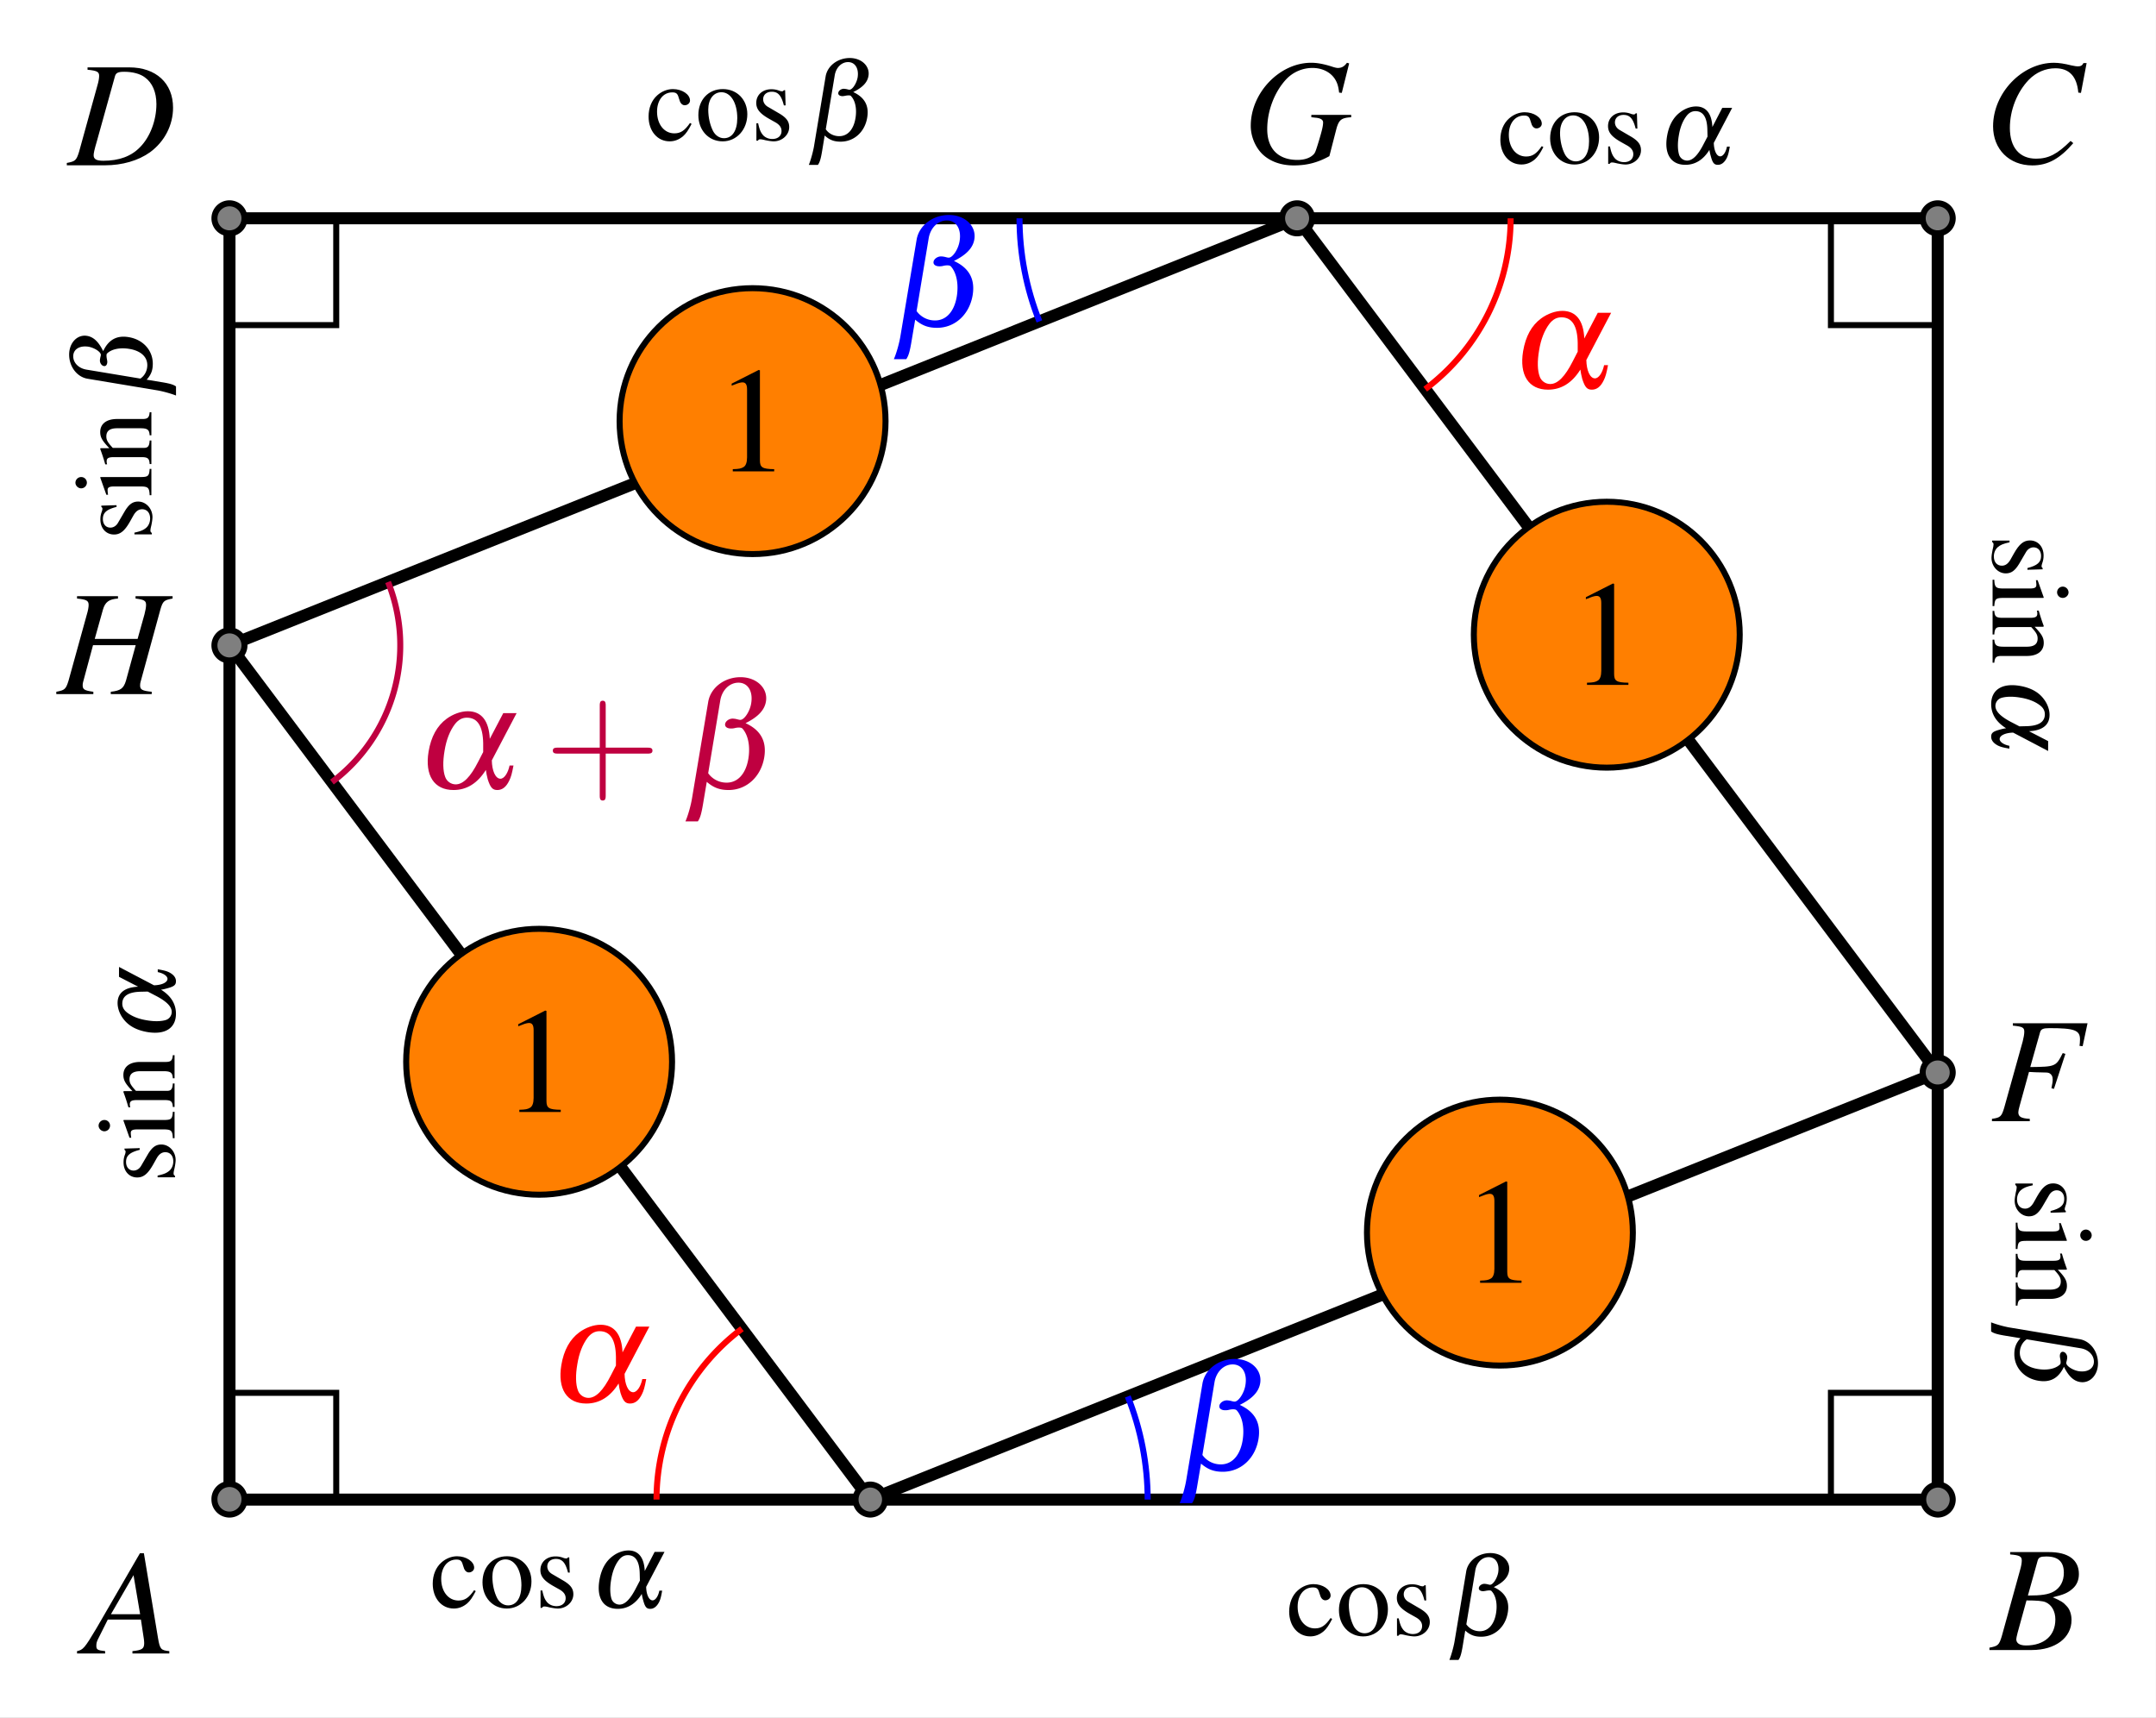 <svg xmlns="http://www.w3.org/2000/svg" xmlns:xlink="http://www.w3.org/1999/xlink" width="286.216" height="228.044" viewBox="0 0 214.662 171.033"><rect x="0" y="0" width="214.662" height="171.033" fill="#333333" stroke="none"/><defs><path id="a" d="m10.578-9.89-.219-.063c-.265.36-.515.515-.906.515-.14 0-.328-.046-.656-.156-.75-.234-1.39-.36-2-.36-3.156 0-6.016 3-6.016 6.282 0 1.016.422 2.063 1.125 2.781.766.75 1.86 1.157 3.157 1.157 1.312 0 2.39-.282 3.546-.922l.72-2.797c.25-.828.483-1.016 1.452-1.078v-.235H6.812v.235c.172.015.375.047.438.047.484.046.734.203.734.468 0 .329-.093.75-.421 1.844C7.234-1.094 7.188-.969 7-.797c-.328.328-.89.516-1.562.516-1.922 0-3.016-1.11-3.016-3.063 0-1.844.734-3.734 1.906-4.984a3.6 3.6 0 0 1 2.594-1.11c.969 0 1.781.407 2.234 1.094.235.375.344.703.422 1.36l.266.03Zm0 0"/><path id="b" d="M11.453-9.75H7.766v.234c.875.11 1.047.22 1.047.641 0 .219-.063.563-.157.922L7.97-5.5H3.703l.813-2.906c.218-.766.609-1.047 1.5-1.11v-.234H1.938v.234c.937.094 1.156.204 1.156.641 0 .219-.063.563-.172.922l-1.828 6.61C.828-.485.719-.392-.125-.235V0h3.688v-.234C2.656-.36 2.5-.47 2.5-.891c0-.109.016-.234.047-.328l.984-3.656h4.25l-.968 3.531c-.235.782-.532 1-1.516 1.11V0h4.078v-.234c-.953-.094-1.156-.22-1.156-.625 0-.157.015-.25.047-.36l1.968-7.187c.25-.875.375-.953 1.22-1.11Zm0 0"/><path id="c" d="M9.64-9.75H2.204v.234c.969.094 1.14.188 1.14.61 0 .234-.062.594-.155.953l-1.844 6.61C1.078-.454.969-.36.125-.235V0h3.766v-.234C3.016-.281 2.75-.454 2.75-.891c0-.125.047-.343.14-.671l.922-3.344c.547.031.876.047 1.204.047.578 0 .687.015.828.078.218.125.328.312.328.61 0 .25-.031.421-.125.89l.25.062 1.14-3.484-.265-.078c-.672 1.343-.719 1.36-3.234 1.39l.984-3.484c.094-.297.312-.39.922-.39 2.5 0 3.047.203 3.047 1.124 0 .094 0 .157-.016.36-.016.093-.016.11-.031.281l.312.031Zm0 0"/><path id="d" d="M1.938-9.516c.937.094 1.156.204 1.156.61 0 .234-.063.594-.172.953l-1.828 6.61C.828-.485.719-.392-.125-.235V0h3.781C5.406 0 7-.469 8.156-1.297 9.61-2.359 10.453-4 10.453-5.734c0-2.453-1.703-4.016-4.36-4.016H1.939Zm2.734.641c.094-.328.312-.437.922-.437.843 0 1.593.203 2.062.562.735.531 1.14 1.469 1.14 2.656 0 1.61-.624 3.282-1.64 4.297-.875.906-2.093 1.344-3.64 1.344-.688 0-.97-.156-.97-.547 0-.187.063-.531.329-1.422Zm0 0"/><path id="e" d="M8.422-.234c-.844-.078-.938-.203-1.125-1.297L5.89-9.984H5.5L1.172-2.516C-.016-.516-.172-.359-.766-.234V0h2.797v-.234c-.765-.078-.875-.157-.875-.532 0-.28.032-.421.297-.921l.844-1.688h3.297l.297 1.953c.015.14.03.266.03.39 0 .563-.218.704-1.171.798V0h3.672ZM2.609-3.906l2.25-3.89.657 3.89Zm0 0"/><path id="f" d="m9.734-6.953.563-2.969h-.313c-.125.25-.28.328-.578.328-.11 0-.297-.031-.61-.094-.671-.171-1.265-.265-1.75-.265-3.171 0-6.062 3-6.062 6.328 0 2.281 1.61 3.89 3.907 3.89 1.53 0 2.734-.656 4.078-2.218l-.266-.219C7.36-.844 6.5-.406 5.266-.406c-1.657 0-2.61-1.125-2.61-3.063 0-1.781.719-3.578 1.89-4.797.72-.734 1.657-1.14 2.641-1.14 1.375 0 2.141.797 2.282 2.422Zm0 0"/><path id="g" d="M-.125 0h4.219c2.343 0 3.953-1.219 3.953-2.984 0-.563-.172-1.078-.5-1.407-.297-.343-.594-.53-1.375-.859 1.062-.25 1.484-.422 1.969-.844.422-.36.64-.86.64-1.468 0-1.422-1.062-2.188-2.984-2.188h-3.86v.234c.938.079 1.157.188 1.157.61 0 .234-.063.594-.172.953l-1.828 6.61C.828-.485.719-.392-.125-.235Zm3.688-4.937c.968 0 1.593.046 1.89.171.61.25.984.907.984 1.72 0 1.608-1.109 2.593-2.921 2.593-.625 0-.97-.219-.97-.625 0-.172.188-.89.532-2.094.188-.672.281-1.015.485-1.765m1.109-3.954c.094-.328.266-.421.86-.421 1.187 0 1.75.515 1.75 1.624 0 .844-.36 1.5-1 1.86-.516.297-1.235.406-2.579.406Zm0 0"/><path id="h" d="M8.656-7.469 7.312-4.906c-.078-1.797-.828-2.75-2.187-2.75-.687 0-1.469.281-2.11.75-.953.703-1.546 1.781-1.796 3.265C.829-1.266 1.766.188 3.703.188c1.313 0 2.39-.672 3.219-2 .031.28.094.562.187.937.266.828.485 1.063.954 1.063.5 0 .89-.313 1.187-.938.172-.344.266-.672.422-1.5h-.39c-.157.75-.532 1.313-.907 1.313-.5 0-.844-.797-.86-1.829l2.47-4.703Zm-2 3.875-.5.969c-.765 1.516-1.5 2.25-2.234 2.25-.469 0-.89-.297-1.047-.734-.234-.61-.25-1.547-.062-2.625.171-1.078.53-1.985 1.03-2.641.345-.437.72-.64 1.188-.64 1.063 0 1.594.843 1.625 2.546Zm0 0"/><path id="i" d="M1.031.922C.906 1.719.61 2.75.36 3.312h1.235c.234-.343.36-.75.547-1.906l.343-2.031c.688.594 1.313.813 2.172.813 1.782 0 3.219-1.313 3.547-3.235.266-1.594-.328-2.719-1.86-3.422 1.235-.61 1.891-1.297 2.032-2.156.219-1.328-.937-2.422-2.531-2.422-1.61 0-2.985 1.047-3.219 2.469Zm2.797-9.64C4-9.767 4.75-10.5 5.641-10.5c.937 0 1.468.86 1.265 2.063-.125.796-.687 1.64-1.078 1.64-.047 0-.094 0-.328-.062a2 2 0 0 0-.437-.063c-.36 0-.704.25-.75.531s.203.454.578.454c.093 0 .172 0 .343-.032.172-.047.329-.062.438-.062.203 0 .297.031.375.11.562.64.781 1.765.578 3-.25 1.483-1.047 2.374-2.156 2.374a2.23 2.23 0 0 1-1.844-.937Zm0 0"/><path id="j" d="M6.11-3.437h4.171c.203 0 .485 0 .485-.297s-.282-.297-.485-.297H6.11V-8.22c0-.203 0-.484-.296-.484-.297 0-.297.281-.297.484v4.188H1.328c-.203 0-.484 0-.484.297s.281.297.484.297h4.188V.75c0 .203 0 .484.297.484.296 0 .296-.28.296-.484Zm0 0"/><path id="k" d="m4.344-10.094-2.688 1.36v.203c.188-.078.344-.125.407-.156.265-.11.515-.172.671-.172.313 0 .454.218.454.703v6.765c0 .5-.126.844-.36.97-.234.14-.437.187-1.062.202V0H5.89v-.219c-1.188-.015-1.422-.172-1.422-.89v-8.953Zm0 0"/><path id="l" d="M4.406-1.719C3.875-.953 3.47-.687 2.844-.687c-1 0-1.719-.891-1.719-2.157 0-1.14.61-1.922 1.516-1.922.39 0 .53.125.64.532L3.36-4c.079.313.282.516.516.516.281 0 .531-.203.531-.47 0-.608-.781-1.14-1.703-1.14-.547 0-1.11.219-1.562.625-.547.485-.86 1.235-.86 2.11 0 1.437.875 2.468 2.094 2.468.5 0 .938-.171 1.344-.515.297-.266.5-.563.844-1.219Zm0 0"/><path id="m" d="M2.766-5.094C1.328-5.094.328-4.03.328-2.5.328-1 1.344.11 2.75.11c1.39 0 2.453-1.172 2.453-2.704 0-1.437-1.016-2.5-2.437-2.5m-.141.313c.922 0 1.578 1.062 1.578 2.578 0 1.25-.5 2-1.328 2-.437 0-.844-.266-1.078-.703-.297-.578-.484-1.344-.484-2.14 0-1.048.53-1.735 1.312-1.735m0 0"/><path id="n" d="m3.484-3.469-.046-1.515h-.126l-.015.03c-.094.079-.11.079-.156.079a.9.9 0 0 1-.297-.062 2.1 2.1 0 0 0-.781-.141c-.876 0-1.5.562-1.5 1.36 0 .624.359 1.062 1.296 1.593l.641.36c.39.234.578.5.578.843 0 .485-.36.797-.922.797-.375 0-.719-.156-.922-.39C1-.798.891-1.048.75-1.688H.578V.046h.14c.079-.11.126-.14.25-.14.11 0 .266.03.516.093.313.063.61.11.813.11.844 0 1.547-.641 1.547-1.422 0-.547-.266-.907-.922-1.313l-1.203-.703c-.297-.172-.469-.453-.469-.75 0-.453.344-.75.86-.75.624 0 .953.375 1.203 1.36Zm0 0"/><path id="o" d="m6.406-5.531-.984 1.906c-.063-1.344-.625-2.047-1.625-2.047-.516 0-1.094.203-1.563.563-.703.515-1.14 1.312-1.328 2.406C.61-.938 1.296.14 2.734.14c.97 0 1.782-.5 2.391-1.485.031.219.078.422.156.688.172.625.328.797.688.797s.656-.235.89-.688c.125-.265.188-.5.297-1.125h-.281c-.11.563-.39.969-.672.969-.36 0-.625-.578-.64-1.344L7.39-5.53Zm-1.468 2.86-.375.718C3.984-.813 3.452-.281 2.906-.281a.85.85 0 0 1-.781-.531c-.156-.454-.187-1.157-.047-1.954.125-.796.39-1.468.766-1.953.25-.328.547-.484.89-.484.782 0 1.172.64 1.188 1.89Zm0 0"/><path id="p" d="M.766.688c-.11.578-.328 1.343-.5 1.765h.906c.172-.25.281-.547.422-1.406l.25-1.516c.5.453.953.61 1.594.61 1.328 0 2.406-.97 2.64-2.391.203-1.187-.25-2.016-1.39-2.547.921-.453 1.406-.953 1.515-1.594.172-.984-.687-1.796-1.86-1.796-1.202 0-2.234.78-2.405 1.843Zm2.078-7.141c.125-.781.672-1.328 1.328-1.328.703 0 1.094.64.953 1.531-.11.594-.516 1.219-.812 1.219-.032 0-.063 0-.235-.047a2 2 0 0 0-.328-.047c-.266 0-.516.188-.547.39-.047.204.14.344.422.344.078 0 .125-.015.234-.03a2 2 0 0 1 .36-.048c.14 0 .218.016.265.094.422.453.579 1.297.422 2.203-.187 1.11-.781 1.766-1.61 1.766-.546 0-1.046-.25-1.343-.688Zm0 0"/><path id="q" d="m-3.469-3.484-1.515.046v.126l.03.015c.079.094.079.11.079.156a.9.9 0 0 1-.062.297c-.094.25-.141.485-.141.781 0 .876.562 1.5 1.36 1.5.624 0 1.062-.359 1.593-1.296l.36-.641c.234-.39.5-.578.843-.578.485 0 .797.36.797.922 0 .375-.156.719-.39.922-.282.234-.532.343-1.172.484v.172H.046v-.14c-.11-.079-.14-.126-.14-.25 0-.11.03-.266.093-.516.063-.313.11-.61.11-.813 0-.844-.641-1.547-1.422-1.547-.547 0-.907.266-1.313.922l-.703 1.203c-.172.297-.453.469-.75.469-.453 0-.75-.344-.75-.86 0-.624.375-.953 1.36-1.203Zm0 0"/><path id="r" d="m-5.094-1.937.61 1.718h.172l-.016-.093a4 4 0 0 1-.031-.375c0-.266.172-.36.672-.36h2.562c.797 0 .922.11.953.875H0v-2.625h-.172c-.047.735-.156.813-.953.813h-3.937Zm-2.468.515c0 .297.265.563.578.563a.57.57 0 0 0 .562-.563.56.56 0 0 0-.562-.562.574.574 0 0 0-.578.562m0 0"/><path id="s" d="M-4.406-.172a.9.9 0 0 1-.047-.297c0-.312.172-.422.719-.422H-1c.64 0 .797.125.828.688H0v-2.344h-.172c-.031.563-.172.735-.562.735h-3.11c-.5-.532-.64-.782-.64-1.141 0-.547.343-.813 1.078-.813h2.312c.703 0 .89.141.922.704H0V-5.36h-.172c-.047.53-.187.672-.719.672h-2.53c-1.048 0-1.673.484-1.673 1.296 0 .516.188.86.907 1.61h-.875l-.032.078c.203.547.328.922.5 1.531Zm0 0"/><path id="t" d="m-5.531-6.406 1.906.984c-1.344.063-2.047.625-2.047 1.625 0 .516.203 1.094.563 1.563.515.703 1.312 1.14 2.406 1.328C-.938-.61.14-1.296.14-2.734c0-.97-.5-1.782-1.485-2.391.219-.031.422-.078.688-.156.625-.172.797-.328.797-.688s-.235-.656-.688-.89c-.265-.125-.5-.188-1.125-.297v.281c.563.11.969.39.969.672 0 .36-.578.625-1.344.64L-5.53-7.39Zm2.86 1.468.718.375c1.14.579 1.672 1.11 1.672 1.657a.85.85 0 0 1-.531.781c-.454.156-1.157.188-1.954.047-.796-.125-1.468-.39-1.953-.766-.328-.25-.484-.547-.484-.89 0-.782.64-1.172 1.89-1.188Zm0 0"/><path id="u" d="M.688-.766c.578.11 1.343.329 1.765.5v-.906c-.25-.172-.547-.281-1.406-.422l-1.516-.25c.453-.5.61-.953.61-1.593 0-1.329-.97-2.407-2.391-2.641-1.187-.203-2.016.25-2.547 1.39-.453-.921-.953-1.406-1.594-1.515-.984-.172-1.796.687-1.796 1.86 0 1.202.78 2.234 1.843 2.406Zm-7.141-2.078c-.781-.125-1.328-.672-1.328-1.328 0-.703.64-1.094 1.531-.953.594.11 1.219.516 1.219.813 0 .03 0 .062-.047.234-.031.156-.047.25-.047.328 0 .266.188.516.39.547.204.047.344-.14.344-.422 0-.078-.015-.125-.03-.234a2 2 0 0 1-.048-.36c0-.14.016-.218.094-.265.453-.422 1.297-.578 2.203-.422 1.11.187 1.766.781 1.766 1.61 0 .546-.25 1.046-.688 1.343Zm0 0"/><path id="v" d="m3.469 3.484 1.515-.046v-.126l-.03-.015c-.079-.094-.079-.11-.079-.156 0-.063.016-.172.063-.297.093-.25.14-.485.14-.781 0-.876-.562-1.5-1.36-1.5-.624 0-1.062.359-1.593 1.296l-.36.641c-.234.39-.5.578-.843.578-.485 0-.797-.36-.797-.922 0-.375.156-.719.39-.922C.798 1 1.048.891 1.688.75V.578H-.046v.14c.11.079.14.126.14.25 0 .11-.03.266-.093.516-.062.313-.11.61-.11.813 0 .844.641 1.547 1.423 1.547.546 0 .906-.266 1.312-.922l.703-1.203c.172-.297.453-.469.75-.469.453 0 .75.344.75.86 0 .624-.375.953-1.36 1.203Zm0 0"/><path id="w" d="m5.094 1.938-.61-1.72h-.171l.015.095c.016.125.031.28.031.375 0 .265-.171.359-.671.359H1.124c-.797 0-.922-.11-.953-.875H0v2.625h.172c.047-.735.156-.813.953-.813h3.938Zm2.468-.516a.584.584 0 0 0-.578-.563.57.57 0 0 0-.562.563c0 .312.25.562.562.562s.579-.25.579-.562m0 0"/><path id="x" d="M4.406.172a.9.9 0 0 1 .047.297c0 .312-.172.422-.719.422H1C.36.89.203.766.172.203H0v2.344h.172c.031-.563.172-.735.562-.735h3.11c.5.532.64.782.64 1.141 0 .547-.343.813-1.078.813H1.094c-.703 0-.89-.141-.922-.703H0v2.296h.172c.047-.53.187-.671.719-.671h2.53c1.048 0 1.673-.485 1.673-1.297 0-.516-.188-.86-.907-1.61h.875l.032-.078a18 18 0 0 1-.5-1.531Zm0 0"/><path id="y" d="m5.531 6.406-1.906-.984c1.344-.063 2.047-.625 2.047-1.625 0-.516-.203-1.094-.563-1.563-.515-.703-1.312-1.14-2.406-1.328C.938.61-.14 1.296-.14 2.734c0 .97.5 1.782 1.485 2.391a5 5 0 0 0-.688.156c-.625.172-.797.328-.797.688s.235.656.688.89c.265.125.5.188 1.125.297v-.281c-.563-.11-.969-.39-.969-.672 0-.36.578-.625 1.344-.64L5.53 7.39Zm-2.86-1.468-.718-.375C.813 3.984.281 3.452.281 2.906c0-.344.219-.656.532-.781.453-.156 1.156-.187 1.953-.047.797.125 1.468.39 1.953.766.328.25.484.547.484.89 0 .782-.64 1.172-1.89 1.188Zm0 0"/><path id="z" d="M-.687.766a11 11 0 0 1-1.766-.5v.906c.25.172.547.281 1.406.422l1.516.25c-.453.5-.61.953-.61 1.594 0 1.328.97 2.406 2.391 2.64 1.188.203 2.016-.25 2.547-1.39.453.921.953 1.406 1.594 1.515.984.172 1.797-.687 1.797-1.86 0-1.202-.782-2.234-1.844-2.405Zm7.14 2.078c.781.125 1.328.672 1.328 1.328 0 .703-.64 1.094-1.531.953-.594-.11-1.219-.516-1.219-.812 0-.032 0-.063.047-.235.031-.156.047-.25.047-.328 0-.266-.187-.516-.39-.547-.204-.047-.344.14-.344.422 0 .078.015.125.03.234.032.157.048.266.048.36 0 .14-.016.218-.094.265-.453.422-1.297.579-2.203.422C1.062 4.72.406 4.125.406 3.296c0-.546.25-1.046.688-1.343Zm0 0"/></defs><path fill="#fff" d="M0 0h214.66v171.031H0Zm0 0"/><path fill="none" stroke="#000" stroke-miterlimit="10" stroke-width=".599" d="M192.926 149.297v-10.629h-10.63v10.629h10.63M192.926 21.734h-10.63v10.633h10.63V21.734M22.848 21.734v10.633h10.629V21.734h-10.63M22.848 149.297v-10.629h10.629v10.629h-10.63"/><path fill="none" stroke="#000" stroke-linecap="round" stroke-linejoin="round" stroke-miterlimit="10" stroke-width="1.196" d="M22.848 149.297h170.078V21.734H22.848Zm0 0"/><path fill="none" stroke="#000" stroke-linecap="round" stroke-linejoin="round" stroke-miterlimit="10" stroke-width="1.196" d="m86.625 149.297 106.3-42.52-63.777-85.043-106.3 42.524Zm0 0"/><path fill="#7f7f7f" stroke="#000" stroke-miterlimit="10" stroke-width=".599" d="M24.34 149.297a1.495 1.495 0 1 0-2.988 0c0 .824.668 1.492 1.496 1.492.824 0 1.492-.668 1.492-1.492ZM194.422 149.297c0-.824-.668-1.496-1.496-1.496a1.495 1.495 0 0 0 0 2.988c.828 0 1.496-.668 1.496-1.492ZM194.422 21.734c0-.824-.668-1.492-1.496-1.492-.824 0-1.492.668-1.492 1.492a1.494 1.494 0 1 0 2.988 0ZM24.34 21.734c0-.824-.668-1.492-1.492-1.492a1.494 1.494 0 1 0 1.492 1.492ZM88.121 149.297c0-.824-.668-1.496-1.496-1.496a1.495 1.495 0 0 0 0 2.988c.828 0 1.496-.668 1.496-1.492ZM194.422 106.777a1.494 1.494 0 1 0-2.988-.004 1.494 1.494 0 0 0 2.988.004ZM130.64 21.734c0-.824-.667-1.492-1.492-1.492a1.494 1.494 0 1 0 1.492 1.492ZM24.34 64.258a1.494 1.494 0 1 0-2.99-.005 1.494 1.494 0 0 0 2.99.005Zm0 0"/><use xlink:href="#a" x="123.75" y="16.203"/><use xlink:href="#b" x="5.731" y="69.106"/><use xlink:href="#c" x="198.204" y="111.626"/><use xlink:href="#d" x="6.777" y="16.458"/><use xlink:href="#e" x="8.436" y="164.618"/><use xlink:href="#f" x="197.457" y="16.203"/><use xlink:href="#g" x="198.204" y="164.274"/><path fill="none" stroke="red" stroke-miterlimit="10" stroke-width=".599" d="M73.871 132.29a21.27 21.27 0 0 0-8.504 17.007"/><use xlink:href="#h" x="54.67" y="139.547" fill="red"/><path fill="none" stroke="red" stroke-miterlimit="10" stroke-width=".599" d="M141.902 38.742a21.26 21.26 0 0 0 8.504-17.008"/><use xlink:href="#h" x="150.429" y="38.607" fill="red"/><path fill="none" stroke="#00f" stroke-miterlimit="10" stroke-width=".599" d="M114.266 149.297c0-3.516-.676-7-1.98-10.266"/><use xlink:href="#i" x="117.093" y="146.34" fill="#00f"/><path fill="none" stroke="#00f" stroke-miterlimit="10" stroke-width=".599" d="M101.508 21.734c0 3.516.676 7.004 1.98 10.266"/><use xlink:href="#i" x="88.635" y="32.45" fill="#00f"/><path fill="none" stroke="#bf0040" stroke-miterlimit="10" stroke-width=".599" d="M33.05 77.863a17.01 17.01 0 0 0 5.587-19.922"/><use xlink:href="#h" x="41.453" y="78.466" fill="#bf0040"/><use xlink:href="#j" x="54.198" y="78.466" fill="#bf0040"/><use xlink:href="#i" x="67.885" y="78.466" fill="#bf0040"/><path fill="#ff7f00" stroke="#000" stroke-miterlimit="10" stroke-width=".599" d="M66.914 105.71c0-7.312-5.926-13.237-13.234-13.237-7.313 0-13.239 5.925-13.239 13.238 0 7.309 5.926 13.234 13.239 13.234 7.308 0 13.234-5.925 13.234-13.234Zm0 0"/><use xlink:href="#k" x="49.941" y="110.707"/><path fill="#ff7f00" stroke="#000" stroke-miterlimit="10" stroke-width=".599" d="M173.215 63.188c0-7.31-5.926-13.235-13.235-13.235-7.312 0-13.238 5.926-13.238 13.235 0 7.312 5.926 13.238 13.238 13.238 7.31 0 13.235-5.926 13.235-13.238Zm0 0"/><use xlink:href="#k" x="156.242" y="68.189"/><path fill="#ff7f00" stroke="#000" stroke-miterlimit="10" stroke-width=".599" d="M162.574 122.719c0-7.313-5.926-13.239-13.234-13.239-7.313 0-13.238 5.926-13.238 13.239 0 7.308 5.925 13.234 13.238 13.234 7.308 0 13.234-5.926 13.234-13.234Zm0 0"/><use xlink:href="#k" x="145.601" y="127.716"/><path fill="#ff7f00" stroke="#000" stroke-miterlimit="10" stroke-width=".599" d="M88.168 41.93c0-7.313-5.926-13.239-13.238-13.239-7.313 0-13.239 5.926-13.239 13.239 0 7.308 5.926 13.234 13.239 13.234 7.312 0 13.238-5.926 13.238-13.234Zm0 0"/><use xlink:href="#k" x="71.193" y="46.928"/><use xlink:href="#l" x="42.803" y="160.034"/><use xlink:href="#m" x="47.712" y="160.034"/><use xlink:href="#n" x="53.242" y="160.034"/><use xlink:href="#o" x="58.773" y="160.034"/><use xlink:href="#l" x="128.075" y="162.809"/><use xlink:href="#m" x="132.984" y="162.809"/><use xlink:href="#n" x="138.514" y="162.809"/><use xlink:href="#p" x="144.043" y="162.809"/><use xlink:href="#l" x="64.294" y="13.963"/><use xlink:href="#m" x="69.204" y="13.963"/><use xlink:href="#n" x="74.734" y="13.963"/><use xlink:href="#p" x="80.265" y="13.963"/><use xlink:href="#l" x="149.101" y="16.269"/><use xlink:href="#m" x="154.011" y="16.269"/><use xlink:href="#n" x="159.541" y="16.269"/><use xlink:href="#o" x="165.072" y="16.269"/><use xlink:href="#q" x="17.379" y="117.79"/><use xlink:href="#r" x="17.379" y="113.489"/><use xlink:href="#s" x="17.379" y="110.414"/><use xlink:href="#t" x="17.379" y="103.657"/><use xlink:href="#q" x="15.072" y="53.779"/><use xlink:href="#r" x="15.072" y="49.478"/><use xlink:href="#s" x="15.072" y="46.403"/><use xlink:href="#u" x="15.072" y="39.645"/><use xlink:href="#v" x="198.392" y="53.242"/><use xlink:href="#w" x="198.392" y="57.544"/><use xlink:href="#x" x="198.392" y="60.619"/><use xlink:href="#y" x="198.392" y="67.377"/><use xlink:href="#v" x="200.698" y="117.254"/><use xlink:href="#w" x="200.698" y="121.555"/><use xlink:href="#x" x="200.698" y="124.63"/><use xlink:href="#z" x="200.698" y="131.387"/></svg>